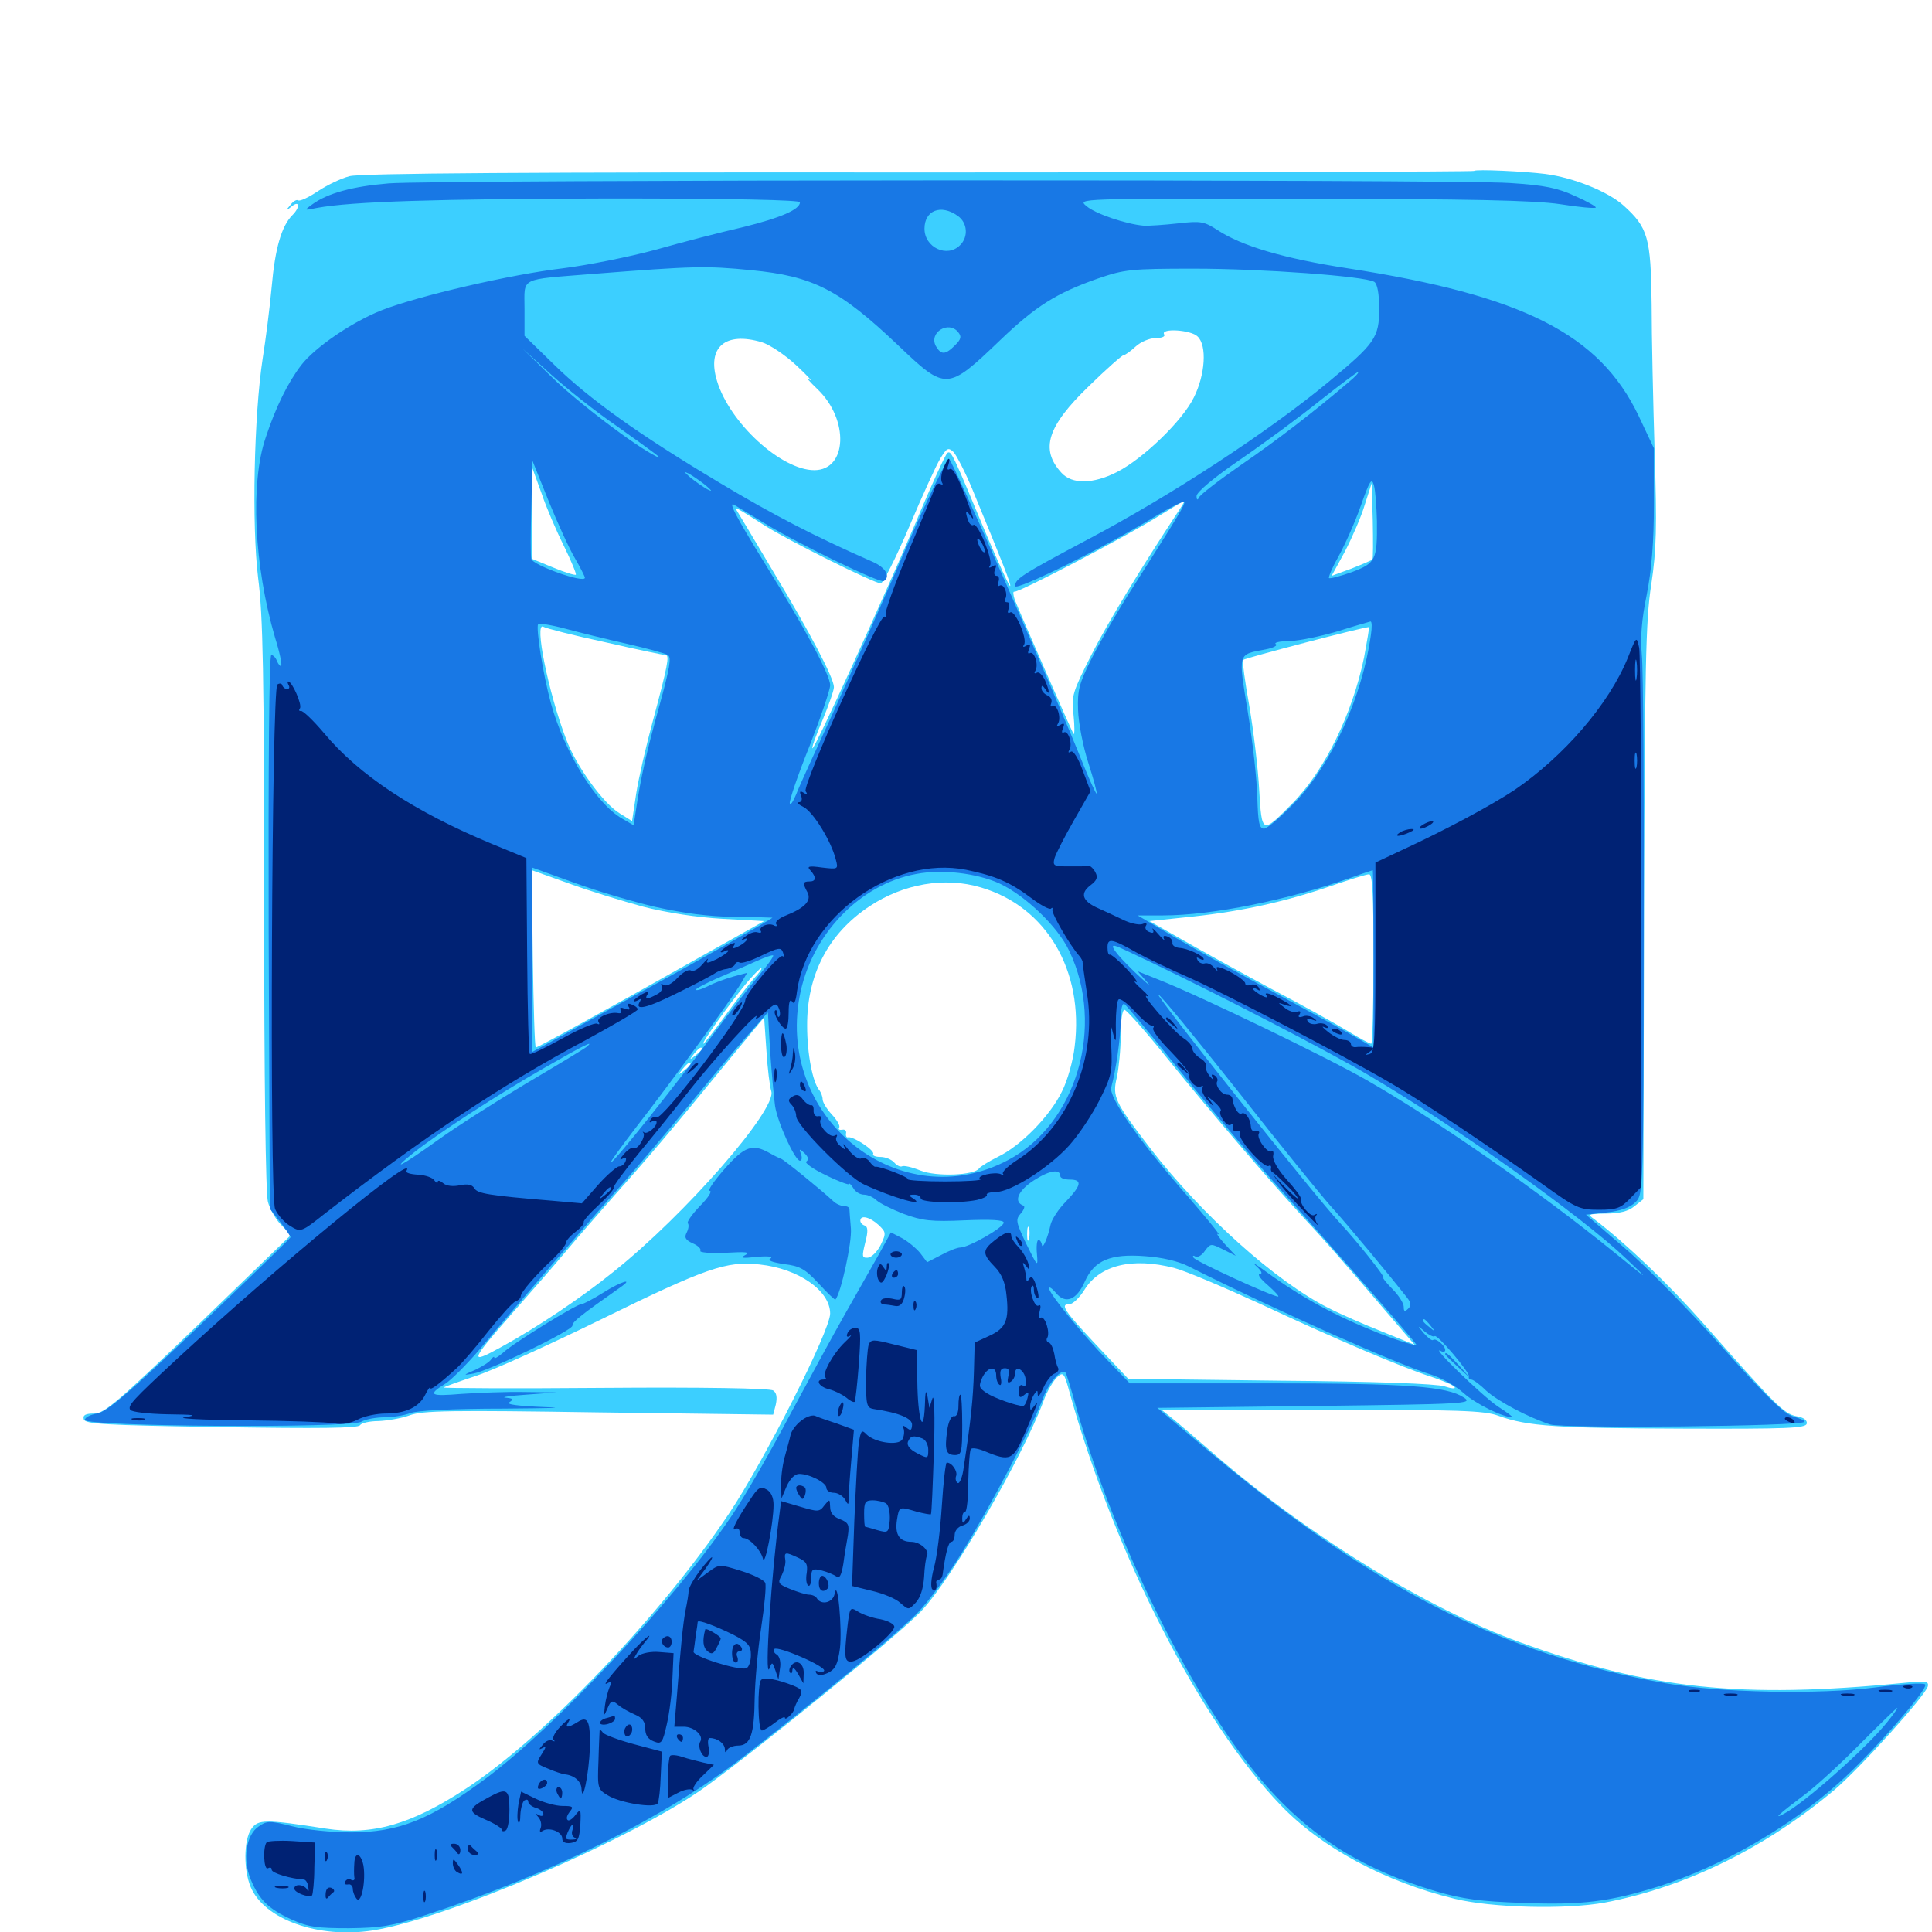<svg xmlns="http://www.w3.org/2000/svg" viewBox="0 -1000 1000 1000">
	<path fill="#3ccfff" d="M762.891 -911.523C762.5 -911.133 633.203 -910.742 475.586 -910.742C273.438 -910.938 186.523 -910.352 180.859 -908.789C176.367 -907.617 169.141 -904.102 164.453 -900.977C159.766 -897.852 155.273 -895.703 154.297 -896.289C153.516 -896.875 151.562 -895.703 150.195 -893.75C147.656 -890.82 147.852 -890.625 150.977 -893.164C155.078 -896.484 155.469 -892.773 151.367 -888.672C145.703 -883.008 142.383 -871.484 140.625 -851.562C139.648 -840.82 137.5 -824.023 135.938 -814.258C131.445 -784.766 130.273 -728.125 133.594 -700.977C136.133 -681.641 136.719 -651.562 136.719 -531.055C136.719 -441.211 137.5 -382.031 138.672 -377.93C139.648 -374.219 142.773 -368.75 145.508 -366.016L150.586 -360.742L102.734 -314.453C61.133 -274.414 53.906 -268.359 48.828 -268.359C44.336 -268.359 42.773 -267.578 43.359 -265.43C43.945 -262.891 53.516 -262.305 114.453 -261.328C164.648 -260.547 185.547 -260.742 186.328 -262.305C187.109 -263.477 191.406 -264.453 195.898 -264.453C200.391 -264.648 207.617 -265.82 211.914 -267.383C218.555 -269.922 233.789 -270.117 309.961 -268.945L400.195 -267.773L401.562 -273.047C402.344 -276.758 401.953 -279.102 400.195 -280.273C398.633 -281.445 363.086 -282.031 313.086 -281.641C266.797 -281.25 229.102 -281.445 229.688 -281.836C230.078 -282.227 237.695 -284.961 246.484 -287.891C255.469 -290.82 284.18 -303.906 310.547 -316.797C365.43 -343.75 376.172 -347.461 393.164 -345.508C413.477 -343.359 429.688 -331.836 429.688 -320.117C429.688 -311.133 395.508 -243.75 377.344 -216.602C341.797 -163.477 281.836 -100.781 241.211 -74.219C212.891 -55.664 192.773 -49.805 168.555 -53.516C137.305 -58.398 133.594 -58.398 130.078 -53.32C126.172 -47.656 125.977 -32.422 129.688 -23.438C136.719 -6.445 164.844 3.516 192.773 -0.781C231.641 -6.836 328.32 -48.633 365.234 -75.195C394.336 -96.289 465.43 -154.102 476.758 -166.016C492.773 -183.008 528.906 -244.922 540.039 -274.609C541.797 -279.688 545.117 -285.156 547.07 -287.109C550.391 -290.039 550.781 -289.648 553.711 -278.906C576.953 -195.703 621.289 -108.789 662.891 -65.625C683.789 -43.75 716.797 -25.977 752.93 -17.188C772.07 -12.5 810.547 -11.523 830.664 -15.234C872.656 -23.242 913.867 -43.555 949.609 -73.633C963.281 -85.352 996.68 -122.461 997.852 -127.148C998.438 -129.883 996.68 -130.078 985.156 -128.906C901.367 -120.703 853.711 -125.586 786.719 -150C738.672 -167.383 677.344 -205.078 628.516 -247.266C620.703 -254.102 611.328 -262.109 607.812 -265.039L601.172 -270.312H684.18C754.883 -270.312 768.359 -269.922 775.586 -267.188C790.625 -261.719 806.25 -260.742 871.094 -260.547C925 -260.352 934.57 -260.742 935.156 -263.086C935.547 -264.844 933.594 -266.406 929.688 -266.992C923.242 -268.359 918.945 -272.656 881.445 -315.234C863.281 -335.742 841.992 -356.055 825.195 -368.945C821.484 -371.484 822.07 -371.68 831.25 -371.875C838.281 -371.875 842.773 -373.047 845.898 -375.586L850.586 -379.297L850.977 -527.539C851.367 -654.297 851.758 -678.711 854.688 -697.461C857.422 -715.625 857.617 -727.148 856.445 -765.82C855.664 -791.406 854.883 -825.977 854.883 -842.578C854.492 -877.148 852.93 -882.227 840.43 -893.555C832.422 -900.781 814.648 -908.008 799.805 -909.961C788.867 -911.328 763.867 -912.5 762.891 -911.523ZM619.922 -825.781C624.805 -821.094 623.828 -806.055 617.969 -794.336C612.109 -782.227 591.602 -762.5 578.125 -755.664C565.82 -749.414 554.883 -749.219 549.414 -755.273C538.281 -767.383 541.992 -779.297 563.672 -800.195C572.656 -808.984 580.859 -816.211 581.641 -816.211C582.422 -816.211 585.156 -818.164 587.891 -820.703C590.43 -823.047 595.117 -825 598.047 -825C601.367 -825 603.32 -825.781 602.539 -826.953C600.586 -830.273 616.602 -829.297 619.922 -825.781ZM394.336 -822.852C398.242 -821.68 406.25 -816.406 412.109 -810.938C417.969 -805.469 421.094 -802.148 418.945 -803.516C416.797 -805.078 418.75 -802.734 423.242 -798.438C439.648 -782.617 438.477 -756.641 421.484 -756.641C404.297 -756.641 377.539 -781.25 371.094 -802.93C365.82 -820.312 375.391 -828.516 394.336 -822.852ZM503.32 -746.68C519.336 -707.812 523.438 -697.461 522.852 -696.68C522.461 -696.289 516.992 -708.203 510.742 -722.852C493.164 -765.039 492.383 -766.797 490.43 -765.625C489.453 -765.039 481.836 -748.438 473.633 -728.711C455.664 -686.523 421.484 -611.719 420.508 -612.695C420.117 -613.086 422.461 -619.727 425.781 -627.344C428.906 -634.961 431.641 -642.578 431.641 -644.336C431.641 -649.023 419.336 -672.461 399.805 -704.883C390.234 -721.094 381.836 -734.961 381.25 -735.938C380.078 -737.891 380.859 -737.5 395.898 -727.93C407.812 -720.312 452.539 -698.047 455.859 -698.047C457.031 -698.047 463.672 -711.133 470.508 -727.148C477.344 -743.359 484.57 -759.18 486.719 -762.695C490.039 -768.164 490.82 -768.555 493.555 -766.016C495.117 -764.258 499.609 -755.664 503.32 -746.68ZM291.797 -717.578C295.703 -709.57 298.438 -702.93 298.047 -702.539C297.656 -702.148 292.383 -703.711 286.328 -706.25L275.391 -710.742L275.586 -734.18V-757.617L280.273 -744.727C282.617 -737.695 287.891 -725.391 291.797 -717.578ZM710.352 -710.352C709.766 -709.961 704.883 -707.812 699.414 -705.664L689.258 -701.953L696.289 -714.844C700 -722.07 704.688 -732.812 706.445 -738.867L709.961 -749.805L710.547 -730.469C710.742 -719.922 710.742 -710.938 710.352 -710.352ZM610.156 -735.742C590.625 -706.055 573.438 -677.93 564.844 -660.938C555.078 -641.602 554.492 -639.844 555.664 -629.883C556.25 -624.023 556.25 -619.531 555.664 -620.117C554.883 -621.094 529.492 -679.102 525.195 -689.648C524.414 -692.188 524.219 -693.945 525 -693.75C526.953 -692.969 584.18 -723.047 599.609 -732.812C606.641 -737.109 612.695 -740.82 613.086 -740.82C613.477 -741.016 612.109 -738.672 610.156 -735.742ZM313.281 -667.578C329.492 -663.867 343.555 -660.938 344.531 -660.938C346.68 -660.938 345.508 -655.078 337.891 -626.758C334.375 -613.867 330.469 -596.875 329.297 -589.258L327.148 -575L320.898 -578.906C312.305 -583.984 298.047 -603.711 292.969 -617.578C283.789 -641.602 276.367 -678.516 281.25 -675.586C282.422 -674.805 296.875 -671.094 313.281 -667.578ZM706.055 -659.766C700 -630.469 685.547 -600.977 668.945 -584.18C653.125 -568.164 653.125 -568.164 651.758 -591.211C651.172 -602.148 648.828 -621.68 646.68 -634.375C644.336 -647.266 642.969 -658.008 643.359 -658.398C644.336 -659.375 707.617 -675.977 708.594 -675.391C708.789 -675.195 707.617 -668.164 706.055 -659.766ZM333.008 -530.664C345.312 -527.539 360.547 -525.195 374.023 -524.414L395.508 -523.242L360.352 -503.516C311.133 -475.781 278.32 -457.812 277.344 -457.812C276.758 -457.812 276.172 -478.516 275.781 -503.711L275.195 -549.609L294.336 -542.773C304.883 -538.867 322.266 -533.594 333.008 -530.664ZM710.938 -503.711C710.938 -479.492 710.352 -459.766 709.766 -459.766C708.984 -459.766 703.516 -462.695 697.461 -466.406C691.406 -470.117 673.828 -479.883 658.203 -488.086C642.578 -496.484 622.07 -507.812 612.5 -513.281L594.922 -523.242L617.383 -525.586C642.969 -528.32 665.82 -533.398 689.453 -541.602C698.633 -544.727 707.227 -547.461 708.594 -547.461C710.352 -547.656 710.938 -537.695 710.938 -503.711ZM507.812 -540.625C541.602 -530.664 561.133 -497.656 556.25 -458.398C555.469 -451.172 552.539 -440.625 549.609 -434.961C543.555 -422.461 528.32 -406.836 516.406 -401.172C511.719 -398.828 507.422 -396.094 506.836 -395.312C504.492 -391.602 484.57 -390.82 476.367 -394.141C472.07 -395.898 467.773 -396.875 466.797 -396.289C466.016 -395.898 464.258 -396.68 462.891 -398.242C461.523 -399.805 458.398 -401.172 455.664 -401.172C453.125 -401.172 451.367 -401.953 451.953 -402.734C452.93 -404.492 441.406 -412.109 438.867 -411.328C438.086 -411.133 437.695 -412.109 437.891 -413.281C438.281 -414.648 437.305 -415.625 435.938 -415.234C434.375 -415.039 433.789 -415.43 434.375 -416.406C434.961 -417.383 433.203 -420.312 430.469 -423.242C427.93 -425.977 425.781 -429.492 425.781 -431.055C425.781 -432.422 425 -434.375 424.219 -435.547C420.703 -439.453 417.773 -454.297 417.773 -468.945C417.578 -495.312 428.711 -516.797 450 -530.859C467.578 -542.578 489.062 -546.289 507.812 -540.625ZM390.234 -493.555C387.5 -490.43 380.664 -481.641 375.195 -474.023C369.531 -466.211 364.453 -459.766 364.062 -459.766C362.695 -459.766 377.148 -479.883 385.938 -490.625C389.648 -495.117 393.359 -498.828 393.945 -498.828C394.727 -498.828 392.969 -496.484 390.234 -493.555ZM603.906 -452.539C627.734 -423.047 657.617 -388.281 676.367 -367.969C683.984 -359.961 699.414 -342.188 711.133 -328.516L732.227 -303.906L715.43 -310.742C706.055 -314.453 693.555 -319.922 687.5 -323.047C660.352 -336.719 622.266 -370.898 595.508 -405.469C576.953 -429.688 575.586 -432.227 578.125 -442.578C579.102 -447.266 580.078 -456.836 580.078 -464.258C580.078 -471.484 580.859 -477.344 582.031 -477.344C583.008 -477.344 592.969 -466.211 603.906 -452.539ZM399.219 -435.156C402.148 -425.781 354.688 -371.289 317.383 -341.602C300.977 -328.32 277.344 -312.5 258.984 -302.539C242.383 -293.359 243.359 -295.508 266.016 -321.289C275 -331.445 287.109 -345.312 292.969 -352.344C298.828 -359.375 310.352 -372.461 318.359 -381.641C334.961 -400.195 347.266 -414.648 375.977 -449.805L395.508 -473.438L396.68 -456.445C397.266 -446.875 398.438 -437.5 399.219 -435.156ZM363.281 -457.031C363.281 -456.641 361.719 -455.078 359.961 -453.711C356.836 -451.172 356.641 -451.367 359.18 -454.492C361.719 -457.617 363.281 -458.594 363.281 -457.031ZM357.422 -449.219C357.422 -448.828 355.859 -447.266 354.102 -445.898C350.977 -443.359 350.781 -443.555 353.32 -446.68C355.859 -449.805 357.422 -450.781 357.422 -449.219ZM454.688 -366.016C458.594 -362.305 458.789 -361.719 455.859 -355.664C454.102 -352.148 451.172 -349.219 449.219 -349.023C446.094 -348.828 446.094 -349.609 447.852 -356.836C449.414 -362.695 449.219 -365.039 447.656 -365.625C446.289 -366.016 445.312 -367.188 445.312 -368.164C445.312 -371.289 450.195 -370.117 454.688 -366.016ZM532.617 -358.789C532.031 -356.836 531.641 -358.008 531.641 -361.133C531.641 -364.453 532.031 -365.82 532.617 -364.648C533.008 -363.281 533.008 -360.547 532.617 -358.789ZM607.617 -343.75C613.672 -342.188 633.789 -333.594 652.539 -325C689.648 -307.617 725.586 -292.188 741.602 -287.109C747.266 -285.156 752.344 -283.008 752.93 -282.031C753.516 -281.055 751.172 -281.25 747.656 -282.422C743.555 -283.789 711.523 -284.961 662.695 -285.352L583.984 -286.328L567.383 -303.906C550.586 -321.875 548.438 -325 553.711 -325C555.273 -325 558.789 -328.32 561.328 -332.422C569.336 -345.312 586.133 -349.219 607.617 -343.75Z"/>
	<path fill="#1878e5" d="M201.172 -905.078C182.422 -903.516 169.531 -900 161.523 -894.141C157.227 -891.016 157.422 -891.016 164.062 -892.383C182.031 -895.703 225.977 -897.07 316.016 -897.266C378.516 -897.266 414.062 -896.484 414.062 -895.312C414.062 -891.602 404.297 -887.305 384.57 -882.422C373.438 -879.883 352.93 -874.609 339.258 -870.703C325.586 -866.992 303.906 -862.695 291.406 -861.133C264.648 -858.008 216.602 -846.875 197.656 -839.453C182.227 -833.398 162.891 -820.117 155.859 -810.938C149.023 -801.953 142.773 -789.453 137.5 -773.438C129.492 -750 131.445 -707.227 142.383 -669.922C144.727 -662.5 146.094 -655.859 145.508 -655.469C145.117 -654.883 144.141 -656.055 143.359 -657.812C142.773 -659.57 141.406 -660.938 140.43 -660.938C139.258 -660.938 138.867 -603.125 139.062 -517.773L139.648 -374.414L145.117 -367.383C148.047 -363.672 150.391 -359.961 150.391 -359.57C150.391 -359.18 129.297 -338.672 103.516 -314.062C66.406 -278.711 55.273 -269.141 50.195 -268.359C46.875 -267.773 43.945 -266.406 43.945 -265.039C43.945 -261.523 180.664 -260.742 186.914 -264.062C189.258 -265.43 194.727 -266.406 199.023 -266.406C203.32 -266.406 209.18 -267.383 212.305 -268.555C215.625 -269.922 234.375 -270.898 260.742 -270.898C284.375 -271.094 294.141 -271.289 282.227 -271.68C267.773 -272.266 261.719 -273.047 263.672 -274.219C266.016 -275.781 265.625 -276.172 261.719 -276.562C258.984 -276.758 263.867 -277.539 272.461 -278.125L288.086 -279.297L271.484 -279.492C262.305 -279.688 247.656 -279.102 238.867 -278.516C222.461 -277.148 221.094 -277.93 230.469 -283.789C233.398 -285.547 241.602 -293.75 248.438 -301.758C269.141 -326.367 306.641 -369.922 323.242 -388.477C331.836 -398.242 346.68 -415.82 356.25 -427.539C366.016 -439.453 379.102 -455.078 385.547 -462.5L397.461 -475.977L398.633 -455.664C399.414 -444.531 400.586 -431.836 401.172 -427.539C402.539 -418.75 411.523 -399.219 414.062 -399.219C415.039 -399.219 415.234 -400.781 414.648 -402.539C413.477 -405.469 413.672 -405.664 416.406 -403.125C418.359 -401.172 418.75 -399.805 417.383 -398.828C416.211 -398.242 420.703 -394.922 427.344 -391.797C433.984 -388.477 439.453 -386.523 439.453 -387.109C439.453 -387.891 440.43 -386.914 441.602 -385.156C442.578 -383.203 445.117 -381.641 447.266 -381.641C449.219 -381.641 452.148 -380.273 453.711 -378.711C455.469 -377.148 461.719 -374.023 467.773 -371.68C477.344 -368.164 482.031 -367.578 499.219 -368.359C512.891 -368.945 519.531 -368.555 519.531 -367.188C519.531 -364.648 501.367 -354.297 497.07 -354.297C495.508 -354.297 491.016 -352.539 487.109 -350.391L479.883 -346.68L476.172 -351.562C474.023 -354.102 469.727 -357.617 466.797 -359.18L461.133 -362.109L455.469 -351.758C452.344 -346.289 444.531 -332.422 438.086 -321.094C431.641 -309.766 418.359 -285.352 408.398 -266.797C398.633 -248.242 385.352 -225.195 378.711 -215.43C350 -172.656 288.086 -106.641 250.977 -79.102C222.461 -58.008 206.25 -51.562 181.641 -51.562C171.68 -51.562 158.203 -52.93 151.367 -54.688C139.648 -57.617 138.281 -57.617 133.984 -54.688C127.344 -50.391 125.391 -37.5 129.883 -26.953C134.18 -16.602 139.258 -11.719 150.977 -6.445C159.57 -2.539 164.258 -1.953 180.664 -1.953C197.266 -2.148 203.125 -3.125 219.727 -8.594C285.156 -29.883 345.117 -59.766 384.961 -90.82C423.047 -120.312 465.43 -155.469 474.609 -164.844C480.469 -170.898 491.016 -185.156 497.852 -196.289C512.109 -219.336 534.961 -262.695 540.039 -276.758C542.969 -284.57 549.609 -291.992 551.562 -289.453C551.953 -289.062 554.492 -280.859 557.227 -270.898C578.32 -197.07 622.852 -109.766 659.961 -70.703C682.617 -46.68 707.812 -31.641 743.164 -21.094C757.227 -16.992 766.211 -15.82 788.281 -15.039C818.75 -13.867 832.812 -15.625 858.008 -23.438C890.625 -33.789 926.172 -54.102 951.953 -77.344C968.75 -92.188 998.438 -126.172 996.484 -128.125C995.508 -129.102 983.789 -128.32 970.508 -126.562C941.797 -122.852 890.43 -123.828 862.305 -128.711C777.539 -143.555 708.398 -178.906 622.266 -251.758L599.023 -271.289L680.859 -272.266C758.594 -273.242 762.5 -273.438 757.812 -276.562C749.023 -282.422 729.102 -283.984 656.25 -283.984H584.766L574.023 -295.117C559.961 -309.57 542.969 -330.469 542.969 -333.203C542.969 -334.18 544.531 -333.203 546.484 -330.859C551.367 -324.805 557.227 -326.953 561.523 -336.719C566.406 -347.656 574.805 -351.172 592.578 -349.805C601.367 -349.219 609.766 -347.266 615.234 -344.531C660.547 -321.68 724.023 -293.555 740.82 -288.477C745.898 -286.914 753.516 -282.617 757.617 -278.906C763.672 -273.438 777.93 -266.406 782.812 -266.406C783.398 -266.406 780.078 -268.945 775.195 -272.07C767.383 -277.344 739.844 -303.906 745.703 -300.781C746.875 -300 748.047 -300.195 748.047 -301.172C748.047 -303.516 743.164 -307.617 741.797 -306.445C741.211 -305.859 739.258 -307.422 737.109 -309.766C733.398 -314.258 733.398 -314.258 737.5 -310.742C739.648 -308.984 741.992 -307.812 742.578 -308.398C743.75 -309.766 760.938 -289.453 760.352 -287.5C759.961 -286.523 760.547 -285.938 761.523 -285.938C762.5 -285.938 766.016 -283.398 769.141 -280.273C775.391 -274.609 791.016 -266.406 802.344 -262.695C809.18 -260.547 933.203 -261.719 933.984 -264.062C934.375 -264.648 931.641 -265.82 928.32 -266.797C923.438 -268.164 914.648 -276.562 891.406 -302.734C874.609 -321.484 851.953 -344.727 840.82 -354.102L820.898 -371.289L831.641 -372.461C838.867 -373.242 843.75 -375 846.484 -377.734C850.586 -381.641 850.586 -382.812 850.781 -514.844C850.977 -588.086 850.586 -653.906 849.805 -660.938C849.023 -670.117 849.609 -678.906 852.344 -692.188C854.883 -705.273 856.055 -719.141 856.055 -739.453V-767.969L848.047 -784.961C827.734 -827.148 788.281 -847.07 697.461 -861.133C664.453 -866.211 642.773 -872.656 630.273 -880.859C623.242 -885.352 621.68 -885.742 609.766 -884.375C602.539 -883.594 594.531 -883.008 591.797 -883.203C583.008 -883.984 566.992 -889.258 562.305 -893.359C557.617 -897.266 557.617 -897.266 673.633 -897.07C760.742 -897.07 794.141 -896.289 807.422 -894.336C817.188 -892.773 825.586 -891.992 825.977 -892.578C826.367 -892.969 821.68 -895.703 815.43 -898.438C806.25 -902.734 799.609 -904.102 781.445 -905.273C753.125 -907.227 226.562 -907.031 201.172 -905.078ZM495.703 -888.281C500.781 -884.766 501.367 -877.344 496.875 -873.047C490.234 -866.406 478.516 -871.875 478.516 -881.641C478.516 -891.016 486.914 -894.531 495.703 -888.281ZM388.867 -860.156C420.898 -857.031 434.375 -850.195 464.844 -821.289C489.648 -797.656 490.234 -797.656 517.578 -823.828C536.133 -841.602 546.68 -848.242 568.359 -855.859C582.031 -860.547 585.352 -860.938 618.164 -860.938C652.93 -860.938 706.641 -857.031 711.328 -854.102C712.891 -853.125 713.867 -848.047 713.867 -840.234C713.867 -825.195 711.719 -822.266 687.695 -802.344C656.641 -776.562 605.859 -743.359 562.891 -720.703C529.102 -702.734 525.391 -700.391 525.391 -696.68C525.391 -693.75 571.68 -716.602 598.438 -733.008C605.859 -737.5 612.305 -740.625 612.891 -740.234C613.672 -739.258 611.133 -734.961 585.938 -695.312C578.516 -683.789 569.141 -667.383 565.039 -659.18C558.594 -646.289 557.617 -642.773 558.008 -632.422C558.203 -625.977 560.547 -613.672 563.281 -605.273C566.016 -596.68 567.969 -589.648 567.578 -589.258C567.383 -588.867 564.258 -595.508 560.938 -603.711C545.898 -641.602 492.969 -761.914 491.211 -762.5C490.234 -762.695 479.883 -741.602 468.555 -715.43C457.227 -689.258 440.43 -651.562 431.445 -631.641C422.266 -611.719 413.477 -592.578 412.109 -588.867C410.547 -585.156 409.18 -583.008 408.789 -584.18C408.398 -585.352 412.891 -598.633 418.945 -613.672C424.805 -628.711 429.688 -642.969 429.688 -645.312C429.688 -650.586 416.602 -675 396.094 -708.008C380.664 -733.008 376.758 -740.625 380.078 -738.672C381.055 -738.086 388.086 -733.789 395.508 -729.297C412.695 -718.75 455.469 -698.047 457.422 -699.219C461.133 -701.562 458.398 -706.25 451.758 -709.18C421.484 -722.461 400.391 -733.398 372.656 -750C330.469 -775.195 305.078 -793.359 286.719 -811.328L271.484 -826.172V-840.234C271.484 -856.836 268.359 -855.078 306.641 -858.203C359.18 -862.305 365.039 -862.5 388.867 -860.156ZM495.898 -828.125C497.852 -825.781 497.461 -824.414 494.336 -821.289C489.258 -816.211 487.109 -816.211 484.375 -820.898C480.664 -827.93 491.016 -834.18 495.898 -828.125ZM318.359 -780.078C338.672 -765.625 344.336 -761.523 339.844 -763.672C328.711 -769.141 299.414 -791.406 286.133 -804.297L270.508 -819.531L285.352 -806.055C293.555 -798.633 308.398 -786.914 318.359 -780.078ZM698.242 -802.344C680.664 -787.305 660.938 -772.07 642.383 -759.375C630.859 -751.367 620.898 -743.75 620.508 -742.383C619.922 -741.016 619.336 -741.211 619.336 -743.164C619.141 -745.117 627.93 -752.539 642.188 -762.305C654.688 -770.898 673.242 -784.57 683.398 -792.773C693.555 -800.781 702.344 -807.422 702.93 -807.422C703.516 -807.227 701.562 -805.078 698.242 -802.344ZM351.562 -757.422C351.562 -758.008 349.805 -759.375 347.656 -760.547C345.508 -761.719 343.75 -762.109 343.75 -761.719C343.75 -761.133 345.508 -759.766 347.656 -758.594C349.805 -757.422 351.562 -757.031 351.562 -757.422ZM297.656 -710.938C300.391 -706.25 302.734 -701.562 302.734 -700.977C302.734 -697.852 275.781 -707.422 275 -710.742C274.609 -711.914 274.609 -723.633 275 -737.109L275.586 -761.523L283.984 -740.625C288.672 -729.102 294.727 -715.82 297.656 -710.938ZM365.234 -748.828C368.555 -745.898 368.945 -745.312 366.211 -746.68C364.062 -747.852 360.156 -750.586 357.422 -752.734C354.102 -755.664 353.711 -756.25 356.445 -754.883C358.594 -753.711 362.5 -750.977 365.234 -748.828ZM712.695 -730.273C712.891 -710.156 712.109 -708.594 699.805 -703.906C693.75 -701.758 688.477 -700.391 687.891 -700.781C687.5 -701.367 689.648 -706.445 692.969 -712.305C696.094 -717.969 701.367 -729.688 704.297 -738.086C708.984 -751.367 709.961 -752.93 711.133 -748.828C711.914 -746.094 712.5 -737.891 712.695 -730.273ZM324.414 -666.797C334.57 -664.453 344.141 -661.914 345.703 -660.938C347.656 -659.766 346.68 -654.297 341.211 -634.375C334.57 -610.547 331.641 -597.461 329.102 -580.273L327.93 -572.852L321.875 -576.367C308.398 -584.18 292.188 -610.547 285.156 -635.938C281.055 -650.977 277.344 -674.609 278.516 -676.953C278.906 -677.539 285.352 -676.562 292.578 -674.609C299.805 -672.656 314.062 -669.141 324.414 -666.797ZM709.57 -671.289C705.078 -639.258 689.258 -604.492 670.117 -584.57C662.891 -577.148 655.859 -571.094 654.297 -571.094C651.758 -571.094 651.172 -574.219 650.781 -587.305C650.586 -596.094 648.438 -615.82 645.898 -631.25C640.82 -662.5 640.43 -661.133 655.078 -663.867C659.18 -664.648 661.523 -666.016 660.352 -666.602C659.18 -667.383 662.305 -668.164 667.383 -668.164C672.656 -668.359 683.789 -670.703 692.383 -673.242C700.977 -675.977 708.594 -678.125 709.375 -678.32C710.156 -678.32 710.156 -675.195 709.57 -671.289ZM338.867 -530.664C353.516 -527.344 366.797 -525.586 380.273 -525.391C391.016 -525.391 399.805 -525 399.805 -525C398.438 -523.633 354.883 -499.023 331.055 -486.133C315.039 -477.344 295.898 -466.797 288.672 -462.695L275.391 -455.469V-503.32V-550.977L296.484 -543.359C308.008 -539.062 327.148 -533.398 338.867 -530.664ZM517.188 -542.773C530.664 -536.523 547.656 -520.312 553.516 -507.617C572.07 -468.75 557.227 -418.359 521.875 -399.609C466.406 -369.922 401.953 -420.312 413.867 -484.18C419.727 -516.016 444.922 -542.383 474.414 -547.656C487.695 -550.195 505.469 -548.047 517.188 -542.773ZM710.938 -503.711V-457.812L700.781 -463.672C695.117 -466.992 676.367 -477.148 659.18 -486.523C641.992 -495.703 619.141 -508.398 608.398 -514.648L588.867 -526.172H601.953C627.344 -526.172 666.797 -534.18 699.219 -545.703C705.078 -547.852 710.156 -549.414 710.547 -549.609C710.742 -549.609 710.938 -528.906 710.938 -503.711ZM596.094 -501.758C632.422 -484.375 687.891 -455.664 708.984 -443.164C753.906 -416.602 818.945 -370.312 841.797 -348.438C854.102 -336.719 854.102 -336.719 835.547 -351.758C796.289 -383.594 744.336 -419.727 707.617 -440.82C686.523 -452.93 620.117 -484.961 599.609 -492.969L588.867 -497.266L593.75 -491.602C596.289 -488.672 593.555 -491.016 587.305 -496.875C577.148 -506.641 573.438 -511.914 577.93 -510.156C578.906 -509.961 587.109 -506.055 596.094 -501.758ZM393.164 -495.508C388.867 -490.43 378.32 -476.953 369.922 -465.625C349.609 -438.281 319.141 -400 316.211 -398.242C315.039 -397.461 320.898 -405.664 329.297 -416.602C347.266 -439.648 378.32 -482.422 383.398 -490.82L386.719 -496.484L379.492 -494.531C375.391 -493.359 369.531 -491.211 366.602 -489.648C363.477 -488.086 360.547 -487.109 360.156 -487.695C359.766 -488.086 364.844 -490.82 371.484 -493.75C378.32 -496.68 387.305 -500.586 391.602 -502.539C395.898 -504.492 399.805 -505.859 400.195 -505.469C400.586 -505.078 397.461 -500.586 393.164 -495.508ZM640.625 -435.352C662.109 -408.008 683.984 -381.055 689.062 -375.391C697.07 -366.602 719.141 -340.039 728.32 -328.32C730.469 -325.586 730.469 -324.219 728.906 -322.656C727.148 -320.898 726.562 -321.094 726.562 -323.633C726.562 -325.391 724.023 -329.492 720.703 -332.812C717.578 -335.938 715.43 -338.672 716.016 -338.672C717.383 -338.672 702.148 -357.812 693.555 -366.992C681.25 -380.078 597.656 -485.156 599.609 -485.156C600.586 -485.156 618.945 -462.695 640.625 -435.352ZM610.156 -446.484C624.609 -428.516 646.289 -402.93 658.203 -389.453C693.555 -350 731.641 -306.641 733.008 -304.102C733.789 -302.93 724.609 -305.664 712.695 -310.352C691.211 -318.945 673.828 -328.32 655.273 -341.797C650 -345.703 647.656 -347.07 650.195 -344.727C652.93 -342.188 653.711 -340.625 652.148 -340.625C650.586 -340.43 652.539 -337.891 656.25 -334.766C659.961 -331.445 662.305 -328.906 661.523 -328.906C658.594 -328.906 618.945 -347.07 617.773 -349.023C617.188 -350 617.578 -350.391 618.75 -349.609C619.922 -349.023 622.07 -350.195 623.633 -352.539C626.562 -356.445 626.758 -356.445 633.008 -353.32L639.648 -350L633.789 -356.25C630.664 -359.766 629.102 -362.109 630.664 -361.133C632.031 -360.352 625 -368.945 615.039 -380.469C589.453 -409.57 573.633 -432.227 575.195 -437.305C577.539 -445.703 580.078 -463.086 580.078 -472.07C580.078 -477.539 580.859 -481.055 582.031 -480.273C583.008 -479.688 595.703 -464.453 610.156 -446.484ZM303.711 -458.203C302.539 -457.227 288.672 -448.828 272.461 -439.258C256.445 -429.688 235.547 -416.406 226.172 -409.57C208.203 -396.68 201.172 -392.969 214.062 -403.32C226.562 -413.281 257.227 -433.203 281.055 -446.875C302.148 -458.984 308.008 -461.914 303.711 -458.203ZM548.828 -391.211C548.828 -390.234 550.977 -389.453 553.711 -389.453C560.352 -389.453 559.766 -386.523 551.758 -378.125C547.852 -374.219 544.336 -368.75 543.75 -366.016C542.383 -359.375 539.453 -352.734 539.258 -355.859C539.062 -357.031 538.281 -358.203 537.5 -358.203C536.719 -358.203 536.328 -354.883 536.719 -350.977C537.305 -343.945 537.109 -344.141 531.25 -356.055C525.781 -367.578 525.586 -368.75 528.32 -371.875C530.078 -373.828 530.664 -375.781 529.688 -375.977C524.414 -377.93 526.953 -383.789 535.156 -389.062C543.359 -394.336 548.828 -395.117 548.828 -391.211ZM740.43 -313.867C742.969 -310.742 742.773 -310.547 739.844 -313.086C736.523 -315.625 735.547 -317.188 737.109 -317.188C737.5 -317.188 739.062 -315.625 740.43 -313.867ZM976.953 -108.789C966.211 -95.312 933.594 -66.406 923.242 -61.133C917.773 -58.203 920.117 -60.547 933.594 -70.703C939.453 -75 952.734 -87.109 962.891 -97.461C973.047 -107.617 981.641 -116.016 982.031 -116.016C982.422 -116.016 980.078 -112.695 976.953 -108.789ZM832.031 -22.266C838.477 -24.414 832.031 -24.414 822.266 -22.266C815.625 -20.898 815.625 -20.898 821.289 -20.703C824.609 -20.703 829.297 -21.484 832.031 -22.266ZM802.344 -18.945C807.422 -19.336 802.734 -19.531 791.992 -19.531C781.25 -19.531 777.148 -19.336 782.812 -18.945C788.477 -18.555 797.266 -18.555 802.344 -18.945ZM375 -394.922C369.531 -388.672 366.016 -383.594 367.383 -383.594C368.75 -383.594 366.602 -380.078 362.305 -375.781C358.203 -371.484 355.273 -367.383 356.055 -366.797C356.641 -366.016 356.445 -364.062 355.469 -362.109C354.102 -359.57 354.688 -358.203 358.594 -356.445C361.328 -355.273 363.086 -353.516 362.5 -352.539C361.914 -351.758 367.773 -351.172 375.586 -351.562C386.133 -352.148 388.672 -351.953 385.742 -350.391C382.812 -348.828 384.18 -348.633 391.602 -349.414C397.266 -350 400.391 -349.609 398.828 -348.633C397.07 -347.656 399.414 -346.68 405.859 -345.703C414.062 -344.727 416.797 -343.164 423.828 -335.547C428.32 -330.664 432.227 -326.953 432.422 -327.344C435.352 -330.859 441.016 -357.031 440.43 -364.062C440.039 -368.945 439.648 -373.438 439.648 -374.414C439.453 -375.195 438.281 -375.781 436.719 -375.781C435.156 -375.781 432.617 -376.953 431.25 -378.32C425.195 -383.984 405.273 -400.195 404.297 -400.195C403.711 -400.391 401.172 -401.562 398.438 -403.125C389.453 -408.203 385.547 -406.836 375 -394.922ZM382.227 -360.938C383.008 -361.523 381.836 -362.109 379.688 -361.914C377.539 -361.914 376.953 -361.328 378.516 -360.742C379.883 -360.156 381.641 -360.352 382.227 -360.938ZM312.109 -330.859C306.836 -327.539 301.953 -325 300.977 -325C298.438 -325 265.43 -304.688 260.352 -299.805C257.812 -297.656 255.859 -296.484 255.859 -297.266C255.859 -298.047 255.078 -297.656 254.297 -296.484C253.516 -295.117 249.805 -292.773 246.094 -291.016C239.453 -288.086 239.453 -288.086 245.117 -289.062C253.516 -290.625 296.68 -311.523 296.289 -313.867C295.898 -315.625 301.562 -319.922 320.703 -333.398C328.711 -338.867 321.68 -336.914 312.109 -330.859ZM748.047 -299.023C748.047 -298.633 750.977 -295.898 754.492 -292.578L760.742 -286.914L755.078 -293.359C749.609 -299.219 748.047 -300.586 748.047 -299.023Z"/>
	<path fill="#002274" d="M488.281 -757.422C487.109 -754.688 486.914 -751.562 487.5 -750.391C488.281 -749.219 487.891 -748.828 486.914 -749.414C485.742 -750.195 484.375 -749.219 483.789 -747.266C483.203 -745.508 476.953 -730.469 469.922 -713.867C462.891 -697.266 457.812 -682.812 458.398 -681.836C458.984 -680.664 458.789 -680.273 457.812 -680.859C455.273 -682.422 415.234 -593.555 416.992 -590.43C418.164 -588.867 417.773 -588.477 416.016 -589.648C414.062 -590.82 413.672 -590.43 414.648 -588.086C415.43 -586.133 414.844 -584.766 413.477 -584.766C412.109 -584.766 413.281 -583.594 416.016 -582.227C420.898 -579.688 430.273 -564.648 432.617 -555.078C433.984 -550 433.789 -550 425.391 -550.977C418.555 -551.953 417.383 -551.562 419.531 -549.414C422.656 -545.898 422.461 -543.75 418.945 -543.75C415.43 -543.75 415.43 -542.773 417.969 -538.086C420.117 -533.789 416.602 -530.078 406.836 -526.172C403.32 -524.805 400.977 -522.852 401.758 -521.68C402.344 -520.703 401.953 -520.312 400.781 -520.898C398.047 -522.656 392.383 -520.312 393.75 -518.164C394.336 -517.188 393.555 -516.992 392.188 -517.383C390.625 -517.969 387.891 -516.992 385.742 -515.234C383.594 -513.672 383.008 -512.695 384.375 -513.477C388.477 -515.625 386.914 -512.695 382.617 -510.352C379.492 -508.789 378.711 -508.789 379.883 -510.547C381.055 -512.305 380.273 -512.305 377.148 -510.742C375 -509.375 373.047 -508.008 373.047 -507.422C373.047 -506.836 374.023 -507.031 375 -507.617C376.172 -508.203 376.953 -508.398 376.953 -507.812C376.953 -507.227 374.219 -505.273 370.898 -503.516C366.406 -501.367 365.234 -501.172 366.211 -503.125C366.992 -504.492 365.82 -503.516 363.672 -500.977C361.523 -498.438 358.984 -496.875 357.617 -497.656C356.445 -498.438 353.32 -496.68 350.781 -493.945C347.852 -490.82 344.922 -489.258 343.555 -490.234C342.188 -491.016 341.797 -490.82 342.578 -489.453C343.164 -488.281 342.188 -486.328 340.039 -485.352C335.156 -482.617 333.398 -482.617 335.156 -485.352C335.938 -486.914 335.156 -486.914 332.227 -485.352C330.078 -483.984 328.125 -482.617 328.125 -482.031C328.125 -481.445 329.102 -481.641 330.469 -482.422C331.641 -483.203 332.031 -483.008 331.25 -481.641C328.125 -476.562 334.766 -478.125 350.781 -486.133C360.352 -490.82 369.141 -495.508 370.117 -496.289C371.289 -497.07 373.828 -498.242 375.977 -498.438C378.125 -498.828 380.273 -500 380.469 -500.977C380.859 -501.953 382.031 -502.344 382.812 -501.758C383.789 -501.172 388.867 -502.734 394.336 -505.469C402.93 -509.57 404.297 -509.766 405.273 -507.031C405.859 -505.273 405.859 -504.492 405.078 -505.078C403.711 -506.641 385.742 -485.547 385.742 -482.227C385.742 -476.367 342.773 -419.922 339.844 -421.68C338.867 -422.266 337.5 -421.68 336.719 -420.508C335.938 -418.945 336.133 -418.75 337.5 -419.531C338.867 -420.312 339.844 -420.117 339.844 -419.141C339.844 -416.602 334.961 -412.695 333.398 -413.867C332.617 -414.453 332.422 -414.258 333.008 -413.672C334.375 -411.719 330.078 -404.883 328.32 -405.859C327.344 -406.445 325 -405.078 323.047 -402.734C320.898 -400.391 320.508 -399.219 322.07 -400.195C323.828 -401.172 324.414 -400.781 323.828 -399.023C323.242 -397.461 321.875 -396.289 320.508 -396.289C319.336 -396.289 314.258 -391.992 309.57 -386.719L301.172 -377.148L285.742 -378.516C252.734 -381.25 247.07 -382.227 245.508 -384.961C244.336 -386.914 241.992 -387.305 238.086 -386.523C234.57 -385.742 231.055 -386.133 229.492 -387.5C227.93 -388.867 226.562 -389.258 226.562 -388.281C226.562 -387.305 225.781 -387.695 224.805 -389.062C224.023 -390.43 220.117 -391.797 216.406 -391.992C212.5 -392.188 209.766 -392.969 210.352 -393.945C216.992 -405.078 143.164 -344.336 90.82 -295.898C68.75 -275.391 66.016 -272.461 67.383 -270.312C67.969 -269.141 76.758 -268.164 86.523 -267.969C100.781 -267.773 102.734 -267.578 95.703 -266.406C90.82 -265.82 104.492 -265.039 126.953 -264.844C148.828 -264.648 169.727 -263.867 173.047 -263.281C176.953 -262.5 181.445 -263.281 185.156 -265.234C188.477 -266.992 194.922 -268.359 199.609 -268.359C209.961 -268.359 216.992 -271.68 220.117 -278.125C221.484 -280.859 222.656 -282.422 222.656 -281.641C222.656 -280.078 227.344 -283.594 236.328 -291.797C239.258 -294.531 246.68 -303.125 252.734 -310.938C258.984 -318.75 265.234 -325.781 266.797 -326.367C268.359 -326.953 269.531 -328.125 269.531 -329.102C269.531 -331.055 277.344 -340.234 286.719 -348.828C290.039 -352.148 292.969 -355.664 292.969 -356.836C292.969 -357.812 295.117 -360.352 298.047 -362.5C300.781 -364.648 302.539 -366.797 302.148 -367.383C301.562 -367.773 305.078 -371.875 309.766 -376.172C314.648 -380.664 317.969 -384.57 317.578 -385.156C316.992 -385.547 323.047 -393.75 330.664 -403.125C338.477 -412.5 350.391 -427.344 357.422 -436.328C370.508 -452.93 394.141 -478.711 391.406 -473.438C390.625 -471.875 392.773 -473.047 395.898 -475.977C401.172 -480.859 401.953 -481.055 403.125 -478.125C403.906 -476.367 403.906 -474.414 403.32 -473.828C402.734 -473.242 402.344 -474.023 402.344 -475.391C402.344 -476.758 401.758 -477.539 401.172 -476.953C399.805 -475.586 404.688 -467.578 406.641 -467.578C407.617 -467.578 408.203 -471.289 408.203 -475.977C408.203 -481.055 408.789 -483.203 409.961 -481.641C410.938 -479.883 411.914 -481.445 412.5 -486.719C417.773 -525.391 461.914 -557.227 500 -549.805C515.234 -546.68 522.852 -543.359 533.789 -535.156C538.672 -531.445 543.164 -529.102 543.945 -529.688C544.727 -530.469 544.922 -530.078 544.727 -529.102C544.141 -527.344 553.711 -510.742 558.594 -505.273C559.766 -503.906 560.547 -502.344 560.352 -501.758C560.352 -501.172 561.328 -494.336 562.5 -486.523C568.359 -452.539 553.125 -416.406 525.977 -399.219C521.484 -396.289 518.359 -393.164 519.141 -392.383C519.922 -391.406 519.531 -391.406 518.164 -392.188C515.234 -393.75 504.688 -391.406 507.422 -389.648C508.594 -389.062 500.391 -388.477 489.258 -388.477C478.125 -388.477 469.531 -389.062 469.922 -389.648C470.508 -390.625 455.469 -396.484 453.125 -396.094C452.539 -395.898 451.172 -397.266 450 -398.828C448.828 -400.391 446.875 -401.172 445.703 -400.391C444.727 -399.805 441.797 -401.562 439.453 -404.492C437.109 -407.617 435.938 -408.594 436.719 -407.031C438.086 -404.492 437.695 -404.492 434.961 -406.836C433.203 -408.203 432.227 -410.352 433.008 -411.523C433.594 -412.5 433.203 -412.891 432.227 -412.305C429.492 -410.547 423.047 -417.969 424.805 -420.703C425.391 -421.875 425 -422.461 423.438 -422.266C422.07 -421.875 421.094 -423.242 421.094 -425C421.289 -426.953 420.703 -428.125 419.922 -427.93C418.945 -427.734 416.992 -429.102 415.625 -430.859C413.867 -433.398 412.305 -433.789 410.156 -432.422C407.812 -431.055 407.812 -430.078 409.766 -428.125C410.938 -426.953 412.109 -424.219 412.109 -422.266C412.109 -417.578 438.672 -390.82 447.266 -386.914C461.914 -380.078 479.883 -375 472.656 -379.688C470.117 -381.25 470.312 -381.641 473.242 -381.641C475 -381.641 476.562 -380.859 476.562 -379.688C476.562 -377.539 496.094 -376.953 505.664 -378.906C508.984 -379.688 511.328 -380.859 510.742 -381.641C510.352 -382.227 512.305 -383.008 515.43 -383.008C523.242 -383.008 543.164 -395.703 553.516 -407.227C558.398 -412.695 565.43 -423.242 569.141 -430.664C575.391 -443.164 575.781 -445.312 575.195 -458.398C574.609 -468.945 574.805 -470.703 575.977 -465.625C577.539 -459.57 577.734 -459.961 577.539 -469.922C577.539 -476.172 578.125 -481.836 578.906 -482.617C579.688 -483.594 583.594 -480.664 587.5 -476.367C591.406 -472.07 595.508 -468.75 596.289 -469.141C597.266 -469.336 597.461 -468.75 596.875 -467.773C596.289 -466.797 600.391 -461.328 606.055 -455.664C611.523 -450 616.016 -444.531 615.625 -443.555C614.844 -440.82 619.336 -436.328 621.68 -437.695C622.656 -438.281 623.047 -437.891 622.266 -436.719C621.68 -435.547 623.047 -432.617 625.391 -430.078C628.32 -426.953 628.906 -426.758 626.953 -429.492C624.023 -433.398 624.023 -433.398 628.516 -429.688C630.859 -427.539 632.422 -425.586 631.836 -425C630.273 -423.438 634.961 -416.602 636.914 -417.773C637.891 -418.555 638.477 -417.969 638.281 -416.406C637.891 -415.039 638.867 -414.062 640.234 -414.453C641.797 -414.648 642.383 -414.258 641.797 -413.281C640.234 -410.742 654.297 -395.117 656.641 -396.484C657.617 -397.07 658.203 -396.484 657.812 -394.922C657.422 -393.359 663.281 -385.547 670.703 -377.539C678.125 -369.531 683.203 -364.453 682.031 -366.211C680.664 -367.969 680.469 -370.117 681.25 -370.898C682.031 -371.875 681.641 -371.875 680.273 -371.094C678.125 -369.922 672.461 -376.953 673.242 -379.883C673.438 -380.469 670.117 -384.961 665.82 -389.648C661.328 -394.727 658.594 -399.609 658.984 -401.758C659.375 -403.516 658.984 -404.688 658.203 -404.102C656.055 -402.734 650.195 -410.938 651.562 -413.281C652.148 -414.258 651.562 -414.648 650 -414.453C648.633 -414.062 647.461 -415.234 647.461 -416.797C647.266 -420.898 644.531 -424.805 642.578 -423.633C641.016 -422.656 638.281 -427.344 637.891 -431.445C637.695 -432.617 636.523 -433.398 635.156 -433.398C632.227 -433.398 628.711 -438.281 630.078 -440.43C630.469 -441.211 629.883 -442.578 628.711 -443.359C627.148 -444.336 626.758 -443.75 627.734 -441.992C628.516 -440.43 627.93 -441.016 626.172 -442.969C624.609 -444.922 623.633 -447.461 624.219 -448.242C624.609 -449.219 623.438 -450.977 621.094 -452.344C618.945 -453.711 617.188 -455.859 617.188 -457.227C617.188 -458.594 615.039 -461.133 612.5 -462.695C607.227 -466.211 589.453 -486.719 593.75 -484.375C595.312 -483.398 594.141 -485.156 590.82 -488.086C587.695 -490.82 586.328 -492.578 587.891 -491.797C589.453 -491.016 587.305 -494.141 583.203 -498.438C578.906 -502.93 575 -506.25 574.414 -505.859C573.828 -505.469 573.242 -507.031 573.242 -509.57C573.242 -514.648 575.391 -514.258 588.867 -506.641C593.164 -504.297 605.273 -498.438 616.016 -493.75C635.547 -484.961 693.945 -454.492 719.727 -439.453C734.375 -431.055 768.945 -408.008 798.633 -386.914C815.82 -374.609 817.578 -373.828 827.539 -373.828C836.719 -373.828 838.867 -374.609 843.75 -379.688L849.609 -385.742V-522.07C849.609 -597.07 849.023 -661.328 848.438 -664.648C847.07 -670.898 847.07 -670.898 842.578 -659.57C832.812 -635.547 809.57 -608.594 783.789 -591.016C771.68 -583.008 748.047 -570.312 725.586 -559.961L711.914 -553.516V-504.297C711.914 -462.305 711.523 -455.078 708.984 -454.492C706.445 -453.711 706.445 -453.906 708.984 -455.664C711.523 -457.422 711.328 -457.812 708.008 -458.008C705.859 -458.203 702.93 -458.203 701.758 -458.008C700.391 -457.812 699.219 -458.594 699.219 -459.766C699.219 -460.742 697.656 -461.719 695.898 -461.719C693.945 -461.719 690.234 -463.672 687.5 -465.82C684.766 -467.969 683.789 -469.141 685.352 -468.359C687.109 -467.578 687.695 -467.773 686.914 -469.141C686.133 -470.117 683.789 -470.703 681.836 -470.117C679.883 -469.531 677.539 -470.117 676.953 -471.289C675.977 -472.656 676.953 -473.047 679.102 -472.266C681.836 -471.289 682.031 -471.484 679.883 -473.047C678.32 -474.219 675.781 -474.609 674.219 -473.828C672.266 -473.242 671.68 -473.633 672.656 -475C673.438 -476.367 673.047 -476.953 671.484 -476.367C669.922 -475.781 667.188 -476.562 665.039 -478.32C661.133 -481.25 661.133 -481.25 665.039 -479.883C670.508 -478.125 668.359 -480.078 660.352 -484.18C656.836 -485.938 654.492 -486.328 655.273 -485.156C656.445 -483.398 655.664 -483.398 652.539 -484.961C650.391 -486.328 648.438 -487.695 648.438 -488.281C648.438 -488.867 649.414 -488.672 650.781 -487.891C652.148 -486.914 652.344 -487.305 651.562 -488.867C650.586 -490.234 648.828 -490.82 647.266 -490.234C645.703 -489.648 644.531 -490.039 644.531 -491.016C644.531 -491.992 641.016 -494.727 636.523 -497.07C631.445 -499.609 628.906 -500.195 629.883 -498.438C630.469 -497.07 630.078 -497.266 628.516 -499.023C627.148 -500.781 625 -501.758 623.633 -501.367C622.461 -500.977 620.703 -501.562 619.922 -502.93C619.141 -504.492 619.336 -504.688 620.703 -503.906C622.07 -503.125 623.047 -502.93 623.047 -503.516C623.047 -505.273 614.648 -509.18 610.352 -509.375C608.203 -509.57 606.641 -510.742 606.836 -511.914C607.031 -513.086 606.055 -514.648 604.297 -515.234C602.344 -516.016 601.758 -515.43 602.539 -513.867C603.32 -512.695 601.953 -513.672 599.609 -516.406C597.266 -519.141 595.898 -520.117 596.68 -518.945C597.461 -517.188 596.875 -516.797 594.922 -517.578C593.164 -518.164 592.383 -519.727 593.164 -520.898C593.945 -522.07 593.164 -522.461 591.211 -521.68C589.453 -521.094 584.766 -522.07 580.664 -524.219C576.562 -526.172 570.703 -528.906 567.578 -530.273C560.156 -533.789 558.984 -537.695 564.453 -541.797C567.773 -544.336 568.359 -545.898 566.992 -548.438C566.016 -550.391 564.453 -551.758 563.867 -551.758C563.086 -551.562 558.398 -551.562 553.516 -551.562C545.312 -551.562 544.727 -551.758 545.898 -556.055C546.68 -558.398 551.172 -567.188 555.859 -575.391L564.453 -590.43L560.352 -601.367C558.008 -607.812 555.469 -611.719 554.297 -610.938C552.93 -610.156 552.734 -610.547 553.516 -611.914C555.273 -614.844 552.93 -622.266 550.586 -620.898C549.609 -620.312 549.414 -621.289 550.195 -623.047C551.172 -625.586 550.781 -625.977 548.828 -624.805C547.07 -623.828 546.68 -624.023 547.656 -625.586C549.414 -628.516 547.07 -635.938 544.727 -634.57C543.75 -633.984 543.555 -634.57 544.141 -636.133C544.727 -637.695 543.75 -639.453 542.188 -640.039C540.43 -640.82 539.062 -642.383 539.062 -643.75C539.062 -645.508 539.648 -645.312 541.016 -643.359C543.555 -639.258 543.359 -642.188 540.82 -648.047C539.453 -650.781 537.695 -652.539 536.523 -651.758C535.352 -651.172 535.156 -651.562 535.938 -652.93C537.695 -655.859 535.352 -663.281 533.008 -661.914C532.031 -661.328 531.836 -662.305 532.617 -664.062C533.594 -666.602 533.203 -666.992 531.25 -665.82C529.688 -664.844 529.102 -665.039 530.078 -666.406C531.836 -669.336 525.391 -684.57 522.852 -683.008C521.68 -682.227 521.289 -683.008 522.07 -684.961C522.656 -686.914 522.461 -688.281 521.289 -688.281C520.117 -688.281 519.727 -689.062 520.312 -690.039C521.875 -692.578 519.531 -698.242 517.383 -696.875C516.406 -696.289 516.211 -697.266 516.797 -698.828C517.383 -700.586 516.992 -701.953 515.82 -701.953C514.648 -701.953 514.258 -703.32 515.039 -705.273C516.016 -707.617 515.625 -708.008 513.672 -706.836C511.914 -705.859 511.523 -706.055 512.5 -707.422C514.062 -710.156 506.055 -729.688 503.906 -728.32C503.125 -727.734 501.758 -728.711 501.172 -730.469C499.414 -735.156 499.805 -736.523 502.148 -733.203C503.906 -730.859 504.102 -731.055 502.93 -734.18C497.461 -750 493.359 -758.398 491.602 -757.227C490.43 -756.445 490.039 -757.227 490.82 -759.18C491.406 -761.133 491.602 -762.5 491.016 -762.5C490.625 -762.5 489.258 -760.156 488.281 -757.422ZM509.766 -714.648C509.766 -713.672 508.789 -714.062 507.812 -715.625C506.836 -717.188 505.859 -719.531 505.859 -720.508C505.859 -721.68 506.836 -721.094 507.812 -719.531C508.789 -717.969 509.766 -715.82 509.766 -714.648ZM847.07 -648.828C846.68 -646.289 846.289 -648.242 846.289 -653.125C846.289 -658.008 846.68 -659.961 847.07 -657.617C847.461 -655.078 847.461 -651.172 847.07 -648.828ZM847.07 -602.93C846.484 -600.977 846.094 -602.539 846.094 -606.25C846.094 -609.961 846.484 -611.523 847.07 -609.766C847.461 -607.812 847.461 -604.688 847.07 -602.93ZM356.445 -494.922C358.008 -497.266 357.227 -497.266 353.516 -494.922C351.758 -493.75 351.562 -492.969 352.93 -492.969C354.102 -492.969 355.859 -493.945 356.445 -494.922ZM637.695 -493.359C638.281 -493.945 637.305 -495.117 635.352 -495.703C632.617 -496.875 632.422 -496.68 634.18 -494.727C635.547 -493.359 637.109 -492.773 637.695 -493.359ZM652.344 -402.148C649.805 -404.883 647.266 -407.031 646.875 -407.031C646.289 -407.031 647.852 -404.883 650.391 -402.148C652.93 -399.414 655.469 -397.266 655.859 -397.266C656.445 -397.266 654.883 -399.414 652.344 -402.148ZM666.016 -386.523C669.727 -382.812 672.266 -379.688 671.68 -379.688C671.094 -379.688 667.773 -382.812 664.062 -386.523C660.352 -390.234 657.812 -393.359 658.398 -393.359C658.984 -393.359 662.305 -390.234 666.016 -386.523ZM847.07 -387.109C847.656 -388.477 847.461 -390.234 846.875 -390.82C846.289 -391.602 845.703 -390.43 845.898 -388.281C845.898 -386.133 846.484 -385.547 847.07 -387.109ZM502.93 -385.547C503.711 -386.719 498.633 -387.5 489.062 -387.5C480.664 -387.5 474.414 -386.914 475 -386.328C476.953 -384.375 498.047 -380.078 496.875 -381.836C496.289 -382.812 497.266 -383.594 498.828 -383.594C500.391 -383.594 502.344 -384.57 502.93 -385.547ZM243.555 -384.375C244.336 -384.961 243.164 -385.547 241.016 -385.352C238.867 -385.352 238.281 -384.766 239.844 -384.18C241.211 -383.594 242.969 -383.789 243.555 -384.375ZM316.406 -384.766C316.406 -384.375 314.844 -382.812 313.086 -381.445C309.961 -378.906 309.766 -379.102 312.305 -382.227C314.844 -385.352 316.406 -386.328 316.406 -384.766ZM143.555 -645.703C140.625 -643.555 139.453 -381.445 142.383 -374.219C143.75 -371.094 147.266 -367.188 150.195 -365.43C155.664 -362.109 155.859 -362.109 168.164 -371.875C218.555 -410.938 259.57 -438.477 303.32 -461.719C317.969 -469.727 330.078 -476.758 330.078 -477.539C330.078 -478.32 328.711 -479.492 326.953 -480.078C325 -480.859 324.414 -480.469 325.391 -478.906C326.367 -477.344 325.781 -477.148 323.438 -477.93C321.289 -478.711 320.508 -478.516 321.289 -477.148C322.07 -475.977 321.484 -475.391 320.117 -475.586C315.625 -476.562 308.398 -473.242 309.766 -471.094C310.547 -469.922 310.156 -469.531 309.18 -470.117C308.008 -470.898 299.805 -467.383 291.016 -462.5C282.227 -457.617 274.609 -453.906 274.219 -454.492C273.633 -454.883 273.047 -477.93 272.852 -505.664L272.461 -555.859L254.883 -563.086C214.453 -579.883 185.938 -598.633 167.578 -620.703C162.109 -627.148 156.641 -632.422 155.664 -632.031C154.883 -631.836 154.492 -632.422 155.273 -633.398C156.445 -635.352 151.172 -647.266 149.219 -647.266C148.633 -647.266 148.828 -646.484 149.414 -645.312C150 -644.336 149.805 -643.359 148.633 -643.359C147.656 -643.359 146.484 -644.141 146.094 -645.312C145.898 -646.289 144.727 -646.484 143.555 -645.703ZM736.328 -573.047C734.766 -572.07 734.375 -571.094 735.352 -571.094C736.523 -571.094 738.672 -572.07 740.234 -573.047C741.797 -574.023 742.383 -575 741.211 -575C740.234 -575 737.891 -574.023 736.328 -573.047ZM724.609 -569.141C721.094 -566.797 724.219 -566.797 729.492 -569.141C732.031 -570.312 732.422 -570.898 730.469 -570.898C728.906 -570.898 726.172 -570.117 724.609 -569.141ZM380.859 -478.32C379.492 -476.562 378.711 -475 379.102 -474.414C379.688 -474.023 381.055 -475.391 382.422 -477.344C385.156 -482.031 384.375 -482.422 380.859 -478.32ZM603.516 -472.656C603.516 -472.266 605.078 -470.703 607.031 -469.336C609.961 -466.797 610.156 -466.992 607.617 -470.117C605.078 -473.242 603.516 -474.219 603.516 -472.656ZM689.453 -466.797C689.453 -468.359 693.164 -467.578 694.336 -465.625C694.922 -464.453 694.141 -464.258 692.578 -464.844C690.82 -465.43 689.453 -466.406 689.453 -466.797ZM404.297 -458.984C404.297 -455.078 405.078 -452.148 406.055 -452.93C407.031 -453.516 407.422 -456.445 407.031 -459.18C405.469 -467.188 404.297 -467.188 404.297 -458.984ZM410.352 -454.492C410.352 -452.148 409.57 -448.633 408.984 -446.68C408.008 -443.359 408.008 -443.359 410.156 -446.68C411.328 -448.633 411.914 -452.148 411.523 -454.492C410.742 -458.789 410.742 -458.789 410.352 -454.492ZM357.227 -446.68C354.688 -443.555 354.883 -443.359 358.008 -445.898C359.766 -447.266 361.328 -448.828 361.328 -449.219C361.328 -450.781 359.766 -449.805 357.227 -446.68ZM609.375 -449.219C609.375 -448.828 610.938 -447.266 612.891 -445.898C615.82 -443.359 616.016 -443.555 613.477 -446.68C610.938 -449.805 609.375 -450.781 609.375 -449.219ZM400.781 -443.164C400.781 -440.039 401.172 -438.867 401.758 -440.82C402.148 -442.578 402.148 -445.312 401.758 -446.68C401.172 -447.852 400.781 -446.484 400.781 -443.164ZM414.062 -438.477C414.062 -437.305 414.844 -435.938 416.016 -435.352C417.188 -434.766 417.383 -435.547 416.797 -437.109C415.43 -440.625 414.062 -441.211 414.062 -438.477ZM514.844 -358.008C508.398 -352.93 508.398 -350.977 514.844 -344.336C518.359 -340.82 520.312 -336.133 520.898 -330.078C522.461 -316.797 520.703 -312.5 512.109 -308.594L504.492 -305.078L504.102 -290.234C503.711 -276.367 502.539 -264.648 498.828 -240.625C498.242 -235.547 496.68 -231.836 495.703 -232.422C494.727 -233.008 494.336 -234.766 494.922 -236.133C495.703 -238.477 492.773 -242.969 490.039 -242.969C489.453 -242.969 488.281 -233.008 487.5 -220.703C486.719 -208.398 484.961 -193.945 483.398 -188.477C481.836 -182.617 481.641 -178.125 482.617 -177.344C484.375 -176.367 485.156 -177.734 484.57 -181.055C484.57 -181.836 485.156 -182.422 485.938 -182.422C486.914 -182.422 487.695 -183.594 487.891 -184.961C489.453 -196.68 491.016 -201.953 492.383 -201.953C493.359 -201.953 494.141 -203.516 494.141 -205.664C494.141 -207.617 495.898 -209.766 498.047 -210.352C500.195 -210.938 501.953 -212.5 501.953 -214.062C501.953 -216.016 501.367 -215.82 500 -213.672C498.438 -211.133 498.047 -211.328 498.047 -214.258C498.047 -216.016 498.633 -217.578 499.609 -217.578C500.391 -217.578 501.172 -224.609 501.172 -233.203C501.367 -241.797 501.953 -249.414 502.539 -250C503.32 -250.781 506.445 -250.195 509.766 -248.828C522.852 -243.359 524.414 -244.141 530.469 -258.203C537.109 -273.633 538.086 -276.172 535.352 -272.266C533.398 -269.727 533.203 -269.727 533.203 -272.266C533.203 -273.828 534.18 -276.562 535.156 -278.125C536.914 -280.664 537.109 -280.664 537.109 -278.125C537.305 -276.562 538.477 -278.125 540.039 -281.641C541.602 -285.156 544.141 -288.477 545.898 -289.062C547.461 -289.648 548.242 -291.016 547.656 -291.992C547.07 -292.969 546.094 -296.289 545.703 -299.219C545.117 -302.148 543.945 -304.883 542.773 -305.078C541.797 -305.469 541.406 -306.641 541.992 -307.422C543.75 -310.156 540.82 -319.141 538.672 -317.969C537.5 -317.188 537.305 -318.359 538.086 -321.094C538.867 -323.828 538.672 -325 537.5 -324.219C535.547 -323.047 532.227 -332.422 534.18 -334.375C534.766 -334.961 535.156 -333.984 535.156 -332.227C535.156 -330.469 535.938 -328.711 536.914 -328.125C537.891 -327.344 537.695 -330.078 536.523 -333.789C535.156 -338.477 533.984 -339.844 532.812 -338.281C531.836 -336.523 531.25 -336.523 531.25 -338.086C531.25 -339.258 530.664 -341.992 530.078 -343.945C529.102 -346.875 529.297 -347.07 531.25 -344.531C533.008 -342.188 533.203 -342.383 532.227 -346.094C531.445 -348.633 529.102 -352.539 527.148 -354.492C525.195 -356.445 523.438 -359.18 523.438 -360.156C523.438 -363.281 520.508 -362.5 514.844 -358.008ZM515.625 -288.086C515.625 -285.938 516.406 -283.789 517.383 -283.203C518.164 -282.617 518.555 -284.375 517.969 -286.914C517.383 -290.43 517.969 -291.797 520.117 -291.797C522.266 -291.797 522.656 -290.625 521.875 -287.5C521.289 -284.766 521.484 -283.789 523.047 -284.766C524.414 -285.547 525.391 -287.5 525.391 -289.062C525.391 -293.75 530.273 -291.016 530.859 -286.133C531.25 -283.203 530.859 -282.031 529.492 -282.812C528.125 -283.789 527.344 -282.422 527.344 -279.883C527.344 -276.562 527.93 -276.172 530.078 -277.93C532.422 -279.883 532.617 -279.492 531.836 -276.367C531.25 -274.023 530.273 -272.266 529.492 -272.266C526.172 -272.266 514.648 -276.367 510.742 -278.906C506.641 -281.641 506.445 -282.422 508.398 -286.914C511.133 -292.578 515.625 -293.359 515.625 -288.086ZM526.562 -357.617C527.148 -355.664 528.32 -354.688 528.906 -355.273C529.492 -355.859 528.906 -357.422 527.539 -358.789C525.586 -360.547 525.391 -360.352 526.562 -357.617ZM460.938 -350.781C460.938 -349.805 462.305 -349.023 463.867 -349.023C465.43 -349.023 466.797 -349.805 466.797 -350.781C466.797 -351.562 465.43 -352.344 463.867 -352.344C462.305 -352.344 460.938 -351.562 460.938 -350.781ZM454.297 -343.555C453.711 -341.797 453.906 -339.062 454.688 -337.5C456.055 -335.156 456.836 -335.742 458.789 -339.844C459.961 -342.773 460.547 -345.508 459.961 -346.094C459.375 -346.68 458.984 -345.898 458.984 -344.336C458.984 -342.188 458.594 -341.992 457.227 -344.141C455.859 -346.289 455.273 -346.094 454.297 -343.555ZM461.914 -340.625C461.328 -339.648 461.719 -338.672 462.695 -338.672C463.867 -338.672 464.844 -339.648 464.844 -340.625C464.844 -341.797 464.453 -342.578 464.062 -342.578C463.477 -342.578 462.5 -341.797 461.914 -340.625ZM466.797 -331.055C466.797 -327.148 466.016 -326.758 462.109 -327.734C459.375 -328.32 456.641 -328.125 456.055 -326.953C455.469 -325.977 456.055 -325 457.422 -324.805C458.789 -324.805 461.523 -324.414 463.477 -324.023C465.625 -323.633 467.188 -325 467.969 -328.125C468.75 -330.859 468.75 -333.594 467.969 -334.18C467.383 -334.961 466.797 -333.398 466.797 -331.055ZM472.852 -323.828C472.852 -321.68 473.438 -321.094 474.023 -322.656C474.609 -324.023 474.414 -325.781 473.828 -326.367C473.242 -327.148 472.656 -325.977 472.852 -323.828ZM438.672 -309.961C437.891 -308.203 438.477 -307.617 440.039 -308.594C441.211 -309.375 440.039 -307.812 437.109 -305.078C431.25 -299.414 425.391 -288.867 427.148 -287.109C427.93 -286.523 427.344 -285.938 426.172 -285.938C421.68 -285.938 424.023 -282.031 429.297 -280.859C432.227 -280.078 436.133 -278.125 438.086 -276.562C439.844 -275 441.797 -274.023 442.383 -274.414C442.773 -275 443.75 -283.789 444.531 -293.945C445.703 -310.352 445.508 -312.695 442.773 -312.695C441.016 -312.695 439.062 -311.328 438.672 -309.961ZM449.609 -303.906C449.023 -301.953 448.438 -293.945 448.242 -285.938C448.242 -272.852 448.633 -271.289 452.148 -270.703C465.43 -268.75 472.461 -265.82 472.07 -262.305C471.875 -259.57 471.289 -259.375 469.336 -260.938C467.383 -262.5 466.992 -262.305 467.773 -260.352C468.164 -258.789 467.969 -256.445 466.992 -254.883C464.844 -251.562 452.734 -253.32 448.438 -257.617C446.094 -260.156 445.508 -259.57 444.531 -253.125C443.945 -249.219 442.969 -230.859 442.188 -212.5L441.016 -179.102L451.367 -176.562C457.227 -175.195 463.867 -172.461 466.016 -170.312C470.312 -166.602 470.312 -166.602 474.023 -170.508C476.367 -173.047 477.93 -177.93 478.32 -183.789C478.516 -188.867 479.297 -193.75 479.688 -194.531C481.445 -197.266 476.367 -201.953 471.68 -201.953C465.625 -201.953 463.086 -205.664 464.258 -213.281C465.43 -220.312 465.234 -220.312 474.414 -217.578C478.125 -216.602 481.445 -216.016 481.836 -216.211C482.227 -216.602 482.812 -231.445 483.398 -249.023C483.984 -267.188 483.594 -278.906 482.617 -276.172L481.055 -271.289L480.078 -277.148C479.297 -281.25 478.906 -279.883 478.711 -272.266C477.93 -255.859 475 -266.016 474.805 -285.156L474.609 -301.172L462.695 -304.102C451.953 -306.836 450.781 -306.836 449.609 -303.906ZM477.344 -255.469C479.102 -254.883 480.469 -252.148 480.469 -249.609C480.469 -244.922 480.273 -244.922 474.609 -247.852C470.898 -249.805 469.336 -251.758 469.922 -253.711C471.289 -256.836 472.656 -257.227 477.344 -255.469ZM458.594 -221.875C459.961 -220.898 460.742 -217.383 460.547 -213.281C459.961 -206.641 459.766 -206.445 454.102 -208.008C450.977 -208.984 448.047 -209.766 447.852 -209.766C447.461 -209.766 447.266 -212.891 447.266 -216.602C447.266 -222.461 447.852 -223.438 451.758 -223.438C454.102 -223.438 457.227 -222.656 458.594 -221.875ZM496.094 -272.266C496.094 -268.75 495.117 -266.602 493.75 -266.992C492.383 -267.188 490.82 -264.062 490.234 -259.375C488.867 -249.414 489.648 -246.875 494.336 -246.875C497.656 -246.875 498.047 -248.438 498.047 -262.5C498.047 -271.094 497.656 -278.125 497.07 -278.125C496.484 -278.125 496.094 -275.586 496.094 -272.266ZM434.18 -271.289C433.594 -269.531 433.594 -267.773 433.984 -267.188C434.57 -266.602 435.547 -267.969 436.133 -270.312C437.305 -274.805 435.938 -275.586 434.18 -271.289ZM414.453 -264.453C411.914 -262.5 409.57 -259.18 409.18 -257.227C408.789 -255.273 407.422 -250.586 406.445 -246.875C405.273 -243.164 404.297 -236.523 404.297 -232.227L404.492 -224.414L407.227 -230.859C408.984 -234.57 411.328 -237.109 413.672 -237.109C418.945 -237.109 427.734 -232.617 427.734 -229.883C427.734 -228.516 429.492 -227.344 431.641 -227.344C433.594 -227.344 436.133 -225.781 437.305 -224.023C439.062 -220.703 439.258 -220.898 439.258 -224.414C439.258 -226.562 439.844 -235.352 440.625 -244.141L441.992 -259.961L433.398 -263.086C428.711 -264.648 423.438 -266.406 421.875 -267.188C420.312 -267.773 416.992 -266.602 414.453 -264.453ZM68.945 -265.039C66.992 -265.625 68.164 -266.016 71.289 -266.016C74.609 -266.016 75.977 -265.625 74.805 -265.039C73.438 -264.648 70.703 -264.648 68.945 -265.039ZM923.828 -265.625C923.828 -267.188 927.539 -266.406 928.711 -264.453C929.297 -263.281 928.516 -263.086 926.953 -263.672C925.195 -264.258 923.828 -265.234 923.828 -265.625ZM388.281 -223.828C381.055 -213.086 378.125 -207.031 380.664 -208.594C381.836 -209.375 382.812 -208.594 382.812 -207.031C382.812 -205.273 383.789 -203.906 384.766 -203.906C388.086 -203.906 393.945 -197.461 394.922 -193.164C395.898 -188.672 400.391 -211.914 400.391 -221.094C400.391 -225 399.023 -227.93 396.68 -229.102C393.555 -230.859 392.188 -229.883 388.281 -223.828ZM412.109 -229.883C412.109 -228.906 412.891 -227.148 413.867 -225.781C415.234 -223.633 415.625 -223.633 416.602 -225.977C417.188 -227.539 417.188 -229.492 416.602 -230.078C414.844 -231.641 412.109 -231.445 412.109 -229.883ZM403.516 -216.797C399.414 -187.305 395.508 -130.078 398.242 -136.328C399.609 -140.039 399.805 -139.844 401.367 -135.352L402.93 -130.664L403.711 -136.328C404.297 -139.648 403.516 -142.578 402.148 -143.555C400.586 -144.336 400.195 -145.703 400.781 -146.484C402.734 -148.242 427.93 -137.305 426.562 -135.156C425.977 -134.375 424.609 -134.18 423.438 -134.766C422.266 -135.547 421.875 -135.156 422.461 -133.984C423.438 -132.617 425.195 -132.617 428.711 -134.18C432.422 -136.133 433.594 -138.477 434.766 -146.875C435.938 -157.031 433.594 -183.594 432.031 -175.195C431.25 -170.508 425.195 -168.945 422.852 -172.656C422.266 -173.828 420.312 -174.609 418.75 -174.609C417.188 -174.609 412.891 -175.977 408.984 -177.539C402.734 -180.078 402.344 -180.664 404.688 -184.766C405.859 -187.305 406.836 -190.82 406.445 -192.773C405.859 -196.68 406.445 -196.875 413.086 -193.75C417.383 -191.797 418.164 -190.43 417.578 -185.938C416.992 -182.812 417.383 -179.883 418.359 -179.297C419.141 -178.711 419.922 -180.469 419.922 -183.398C419.922 -187.891 420.508 -188.281 425.391 -187.109C428.32 -186.328 431.641 -184.961 433.008 -183.984C434.57 -182.812 435.547 -184.766 436.523 -190.625C437.109 -195.312 438.281 -201.953 438.867 -205.273C439.648 -210.742 439.258 -211.914 434.766 -213.672C431.445 -214.844 429.688 -216.992 429.688 -219.922C429.492 -224.219 429.492 -224.219 426.758 -220.898C424.219 -217.383 423.438 -217.383 414.258 -220.117L404.297 -223.047ZM362.305 -187.109C359.375 -183.203 356.641 -178.516 356.445 -176.758C356.445 -175 355.664 -170.508 354.883 -166.797C353.516 -159.57 352.344 -148.242 350.391 -122.461L349.023 -106.25H353.906C359.18 -106.25 364.258 -101.758 362.5 -98.633C360.938 -96.289 363.086 -90.625 365.625 -90.625C366.797 -90.625 367.188 -92.773 366.797 -95.508C366.211 -98.242 366.406 -100.391 367.383 -100.391C371.289 -100.391 375 -97.656 375.195 -94.727C375.195 -92.773 375.586 -92.578 376.367 -94.141C376.758 -95.312 379.492 -96.484 382.031 -96.484C388.477 -96.484 390.43 -102.344 390.625 -121.289C390.82 -129.688 392.188 -145.898 393.945 -157.227C395.703 -168.75 396.68 -179.297 396.094 -180.664C395.508 -182.227 389.844 -184.961 383.594 -186.914C372.266 -190.43 372.266 -190.43 366.406 -186.133L360.547 -181.836L365.039 -187.891C371.094 -196.484 368.945 -195.703 362.305 -187.109ZM379.492 -153.906C387.305 -149.805 388.672 -148.242 388.672 -143.359C388.672 -140.039 387.5 -136.914 386.328 -136.523C382.227 -135.156 358.398 -142.773 358.984 -145.117C359.18 -146.484 359.766 -150.195 360.156 -153.711C360.742 -157.227 361.133 -160.156 361.133 -160.547C361.523 -161.719 369.922 -158.594 379.492 -153.906ZM365.039 -156.641C363.477 -150.781 363.867 -147.266 366.211 -145.312C368.359 -143.555 369.336 -143.945 370.898 -147.07C372.07 -149.219 373.047 -151.367 373.047 -151.953C373.047 -153.125 365.43 -157.617 365.039 -156.641ZM378.906 -144.336C378.906 -141.602 379.688 -139.453 380.859 -139.453C381.836 -139.453 382.227 -140.82 381.641 -142.383C380.859 -143.945 381.445 -145.312 382.812 -145.312C383.984 -145.312 384.375 -146.289 383.789 -147.266C381.641 -150.781 378.906 -149.219 378.906 -144.336ZM423.828 -180.469C423.828 -176.758 425.977 -175.391 428.32 -177.734C429.883 -179.297 427.734 -184.375 425.586 -184.375C424.609 -184.375 423.828 -182.617 423.828 -180.469ZM438.672 -158.398C436.719 -141.602 437.109 -139.453 441.211 -140.039C446.094 -140.82 462.891 -154.688 462.891 -158.008C462.891 -159.375 459.57 -161.133 455.664 -161.914C451.562 -162.5 446.289 -164.453 444.141 -165.82C440.039 -168.359 439.844 -168.164 438.672 -158.398ZM327.93 -145.898C316.406 -133.398 311.328 -126.953 314.258 -128.711C316.406 -129.883 316.797 -129.492 315.43 -126.562C314.648 -124.609 313.477 -120.312 313.086 -116.992C312.5 -111.523 312.5 -111.328 314.453 -115.82C316.211 -119.922 316.797 -120.117 319.922 -117.578C321.68 -116.016 325.586 -113.867 328.711 -112.5C332.422 -110.938 333.984 -108.789 333.984 -105.273C333.984 -101.953 335.352 -99.805 338.477 -98.633C342.383 -97.07 342.969 -97.852 345.117 -107.422C346.484 -113.281 347.852 -124.023 348.047 -131.25L348.633 -144.336L341.211 -144.922C337.109 -145.312 332.227 -144.336 330.469 -142.969C327.93 -140.82 327.539 -140.82 329.102 -143.359C329.883 -144.922 332.031 -147.852 333.594 -149.805C339.062 -156.25 334.766 -153.125 327.93 -145.898ZM343.164 -151.953C341.602 -150.391 343.359 -147.266 345.898 -147.266C346.875 -147.266 347.656 -148.633 347.656 -150.195C347.656 -153.125 345.312 -154.102 343.164 -151.953ZM409.18 -137.305C408.398 -136.133 408.398 -134.766 408.984 -134.18C409.57 -133.398 410.156 -134.18 410.156 -135.742C410.352 -137.305 411.523 -136.328 413.086 -133.594L415.82 -128.711L416.016 -134.18C416.016 -139.453 411.719 -141.602 409.18 -137.305ZM393.945 -130.469C391.992 -128.516 392.188 -104.297 394.336 -104.297C395.117 -104.297 398.242 -106.055 401.172 -108.398C403.906 -110.547 406.25 -111.719 406.25 -110.938C406.25 -108.984 411.133 -113.672 411.133 -115.625C411.328 -116.406 412.305 -118.945 413.672 -121.094C415.625 -124.805 415.234 -125.586 410.547 -127.539C402.148 -130.859 395.508 -132.031 393.945 -130.469ZM985.938 -126.367C984.375 -126.953 984.961 -127.539 987.109 -127.539C989.258 -127.734 990.43 -127.148 989.648 -126.562C989.062 -125.977 987.305 -125.781 985.938 -126.367ZM874.609 -124.414C873.242 -125 874.219 -125.391 876.953 -125.391C879.688 -125.391 880.664 -125 879.492 -124.414C878.125 -124.023 875.781 -124.023 874.609 -124.414ZM973.242 -124.414C971.289 -125 972.461 -125.391 975.586 -125.391C978.906 -125.391 980.273 -125 979.102 -124.414C977.734 -124.023 975 -124.023 973.242 -124.414ZM893.164 -122.461C891.211 -123.047 892.383 -123.438 895.508 -123.438C898.828 -123.438 900.195 -123.047 899.023 -122.461C897.656 -122.07 894.922 -122.07 893.164 -122.461ZM953.711 -122.461C951.758 -123.047 952.93 -123.438 956.055 -123.438C959.375 -123.438 960.742 -123.047 959.57 -122.461C958.203 -122.07 955.469 -122.07 953.711 -122.461ZM314.062 -110.742C312.109 -110.352 310.547 -109.18 310.547 -108.203C310.547 -107.422 312.305 -107.031 314.453 -107.617C316.602 -108.203 318.359 -109.375 318.359 -110.352C318.359 -111.328 318.164 -111.914 317.969 -111.914C317.578 -111.719 315.82 -111.328 314.062 -110.742ZM289.453 -105.664C287.109 -103.125 285.742 -100.391 286.523 -99.414C287.5 -98.633 287.109 -98.438 285.938 -99.023C284.57 -99.805 282.422 -98.828 281.055 -97.07C278.711 -94.336 278.711 -94.141 281.055 -95.312C282.812 -96.484 282.617 -95.508 280.469 -92.188C277.344 -87.305 277.344 -87.109 283.594 -84.57C287.109 -83.008 291.016 -81.836 291.992 -81.641C297.07 -81.25 300.781 -78.125 300.977 -74.219C301.367 -65.234 304.883 -82.031 305.273 -94.922C305.664 -109.375 304.297 -112.109 298.828 -108.594C294.141 -105.664 292.383 -105.664 293.945 -108.203C296.094 -111.523 293.75 -110.352 289.453 -105.664ZM323.438 -105.273C322.852 -103.711 323.242 -101.953 324.023 -101.367C325 -100.781 326.172 -101.758 326.953 -103.32C327.539 -104.883 327.148 -106.641 326.367 -107.227C325.391 -107.812 324.219 -106.836 323.438 -105.273ZM310.352 -104.297C310.352 -103.711 309.961 -96.68 309.766 -88.672C309.18 -74.414 309.375 -73.828 314.648 -70.703C320.898 -66.797 338.867 -63.867 340.43 -66.602C341.016 -67.578 341.797 -73.828 341.992 -80.859L342.578 -93.359L327.93 -97.266C319.922 -99.414 312.891 -102.148 312.109 -103.125C311.328 -104.297 310.547 -104.883 310.352 -104.297ZM350.586 -100.391C351.172 -99.414 352.148 -98.438 352.734 -98.438C353.125 -98.438 353.516 -99.414 353.516 -100.391C353.516 -101.562 352.539 -102.344 351.367 -102.344C350.391 -102.344 350 -101.562 350.586 -100.391ZM346.875 -91.211C346.289 -90.43 345.703 -85.352 345.703 -79.688V-69.336L350.977 -72.07C353.906 -73.633 357.031 -74.219 358.203 -73.633C359.375 -73.047 359.766 -73.047 358.984 -73.828C358.398 -74.609 360.352 -77.734 363.672 -80.859L369.531 -86.523L364.062 -87.695C360.938 -88.477 356.055 -89.648 353.125 -90.625C350.391 -91.602 347.461 -91.797 346.875 -91.211ZM278.711 -76.172C277.93 -74.219 278.516 -73.633 280.469 -74.414C281.836 -75 283.203 -76.172 283.203 -77.148C283.203 -79.883 279.883 -79.102 278.711 -76.172ZM288.281 -72.07C289.062 -70.508 289.844 -69.141 290.234 -69.141C290.625 -69.141 291.016 -70.508 291.016 -72.07C291.016 -73.633 290.234 -75 289.062 -75C288.086 -75 287.695 -73.633 288.281 -72.07ZM252.93 -69.727C241.992 -63.867 241.797 -62.305 251.172 -58.203C255.859 -56.25 259.766 -53.711 259.766 -52.93C259.766 -51.953 260.742 -51.953 261.719 -52.539C262.891 -53.125 263.672 -58.008 263.672 -63.477C263.672 -74.023 262.305 -74.805 252.93 -69.727ZM268.359 -66.211C267.773 -62.5 267.578 -58.398 268.164 -57.031C268.75 -55.664 269.336 -57.227 269.336 -60.742C269.531 -64.062 270.508 -67.578 271.484 -68.164C272.656 -68.75 273.438 -68.555 273.438 -67.383C273.438 -66.406 275.195 -64.844 277.344 -64.258C279.492 -63.672 281.25 -62.109 281.25 -61.133C281.25 -59.961 280.078 -59.766 278.906 -60.547C276.953 -61.523 276.953 -61.328 278.711 -59.375C279.883 -58.008 280.469 -55.664 279.883 -53.906C279.102 -51.953 279.492 -51.367 280.859 -52.344C284.375 -54.492 291.016 -51.758 291.016 -48.438C291.016 -46.484 292.578 -45.703 295.508 -46.094C299.219 -46.68 299.805 -48.047 300.391 -55.469C300.781 -63.672 300.586 -64.062 297.852 -60.547C296.289 -58.398 294.336 -57.227 293.75 -58.008C292.969 -58.789 293.555 -60.547 294.922 -62.305C297.07 -64.844 296.484 -65.234 291.211 -65.234C287.695 -65.234 281.445 -66.992 277.344 -68.945L269.727 -72.656ZM296.289 -52.734C295.703 -51.172 296.094 -49.414 297.461 -48.828C298.828 -48.438 298.242 -47.852 296.484 -47.852C294.531 -47.656 292.969 -48.047 292.969 -48.438C292.969 -50.391 295.508 -55.469 296.289 -55.469C296.875 -55.469 296.875 -54.297 296.289 -52.734ZM138.086 -46.484C135.938 -44.141 136.523 -31.641 138.672 -33.008C139.844 -33.594 140.625 -33.398 140.625 -32.227C140.625 -30.469 150.586 -27.539 157.227 -27.148C158.203 -27.148 159.375 -25.391 159.57 -23.242C159.961 -21.094 159.57 -20.508 158.984 -21.875C157.617 -24.609 152.344 -25.195 152.344 -22.461C152.344 -20.312 159.961 -17.578 161.523 -18.945C161.914 -19.531 162.695 -25.977 162.695 -33.203L163.086 -46.289L151.172 -47.07C144.727 -47.461 138.867 -47.07 138.086 -46.484ZM233.594 -44.336C234.57 -43.359 235.938 -41.992 236.719 -40.82C237.5 -39.648 238.281 -40.43 238.281 -42.383C238.281 -44.141 236.914 -45.703 234.961 -45.703C233.203 -45.703 232.617 -45.117 233.594 -44.336ZM242.188 -43.164C242.188 -41.211 243.75 -39.844 245.703 -39.844C247.461 -39.844 248.242 -40.625 247.07 -41.406C246.094 -42.188 244.531 -43.555 243.75 -44.531C242.773 -45.508 242.188 -44.922 242.188 -43.164ZM225 -39.844C225 -37.109 225.391 -36.133 225.977 -37.5C226.367 -38.672 226.367 -41.016 225.977 -42.383C225.391 -43.555 225 -42.578 225 -39.844ZM168.164 -38.672C168.164 -36.523 168.75 -35.938 169.336 -37.5C169.922 -38.867 169.727 -40.625 169.141 -41.211C168.555 -41.992 167.969 -40.82 168.164 -38.672ZM183.398 -35.547C183.203 -33.008 183.203 -29.883 183.398 -28.32C183.789 -26.953 183.008 -26.367 181.836 -26.953C180.859 -27.734 179.297 -27.344 178.711 -26.172C177.93 -25 178.516 -24.414 180.078 -24.609C181.445 -25 182.617 -23.828 182.617 -22.266C182.617 -20.703 183.594 -18.359 184.57 -17.188C187.109 -14.258 189.453 -26.758 188.086 -34.57C186.719 -41.016 183.594 -41.602 183.398 -35.547ZM234.375 -35.547C234.375 -33.789 235.352 -31.641 236.523 -31.055C239.844 -28.906 240.039 -30.664 237.109 -34.766C234.766 -38.086 234.375 -38.086 234.375 -35.547ZM143.164 -22.852C141.211 -23.438 142.383 -23.828 145.508 -23.828C148.828 -23.828 150.195 -23.438 149.023 -22.852C147.656 -22.461 144.922 -22.461 143.164 -22.852ZM168.555 -19.922C168.359 -17.773 168.75 -16.797 169.531 -17.578C170.312 -18.555 171.68 -19.922 172.461 -20.508C173.438 -21.094 172.852 -22.266 171.484 -22.852C169.727 -23.438 168.75 -22.266 168.555 -19.922ZM219.141 -18.359C219.141 -15.625 219.531 -14.648 220.117 -16.016C220.508 -17.188 220.508 -19.531 220.117 -20.898C219.531 -22.07 219.141 -21.094 219.141 -18.359Z"/>
</svg>